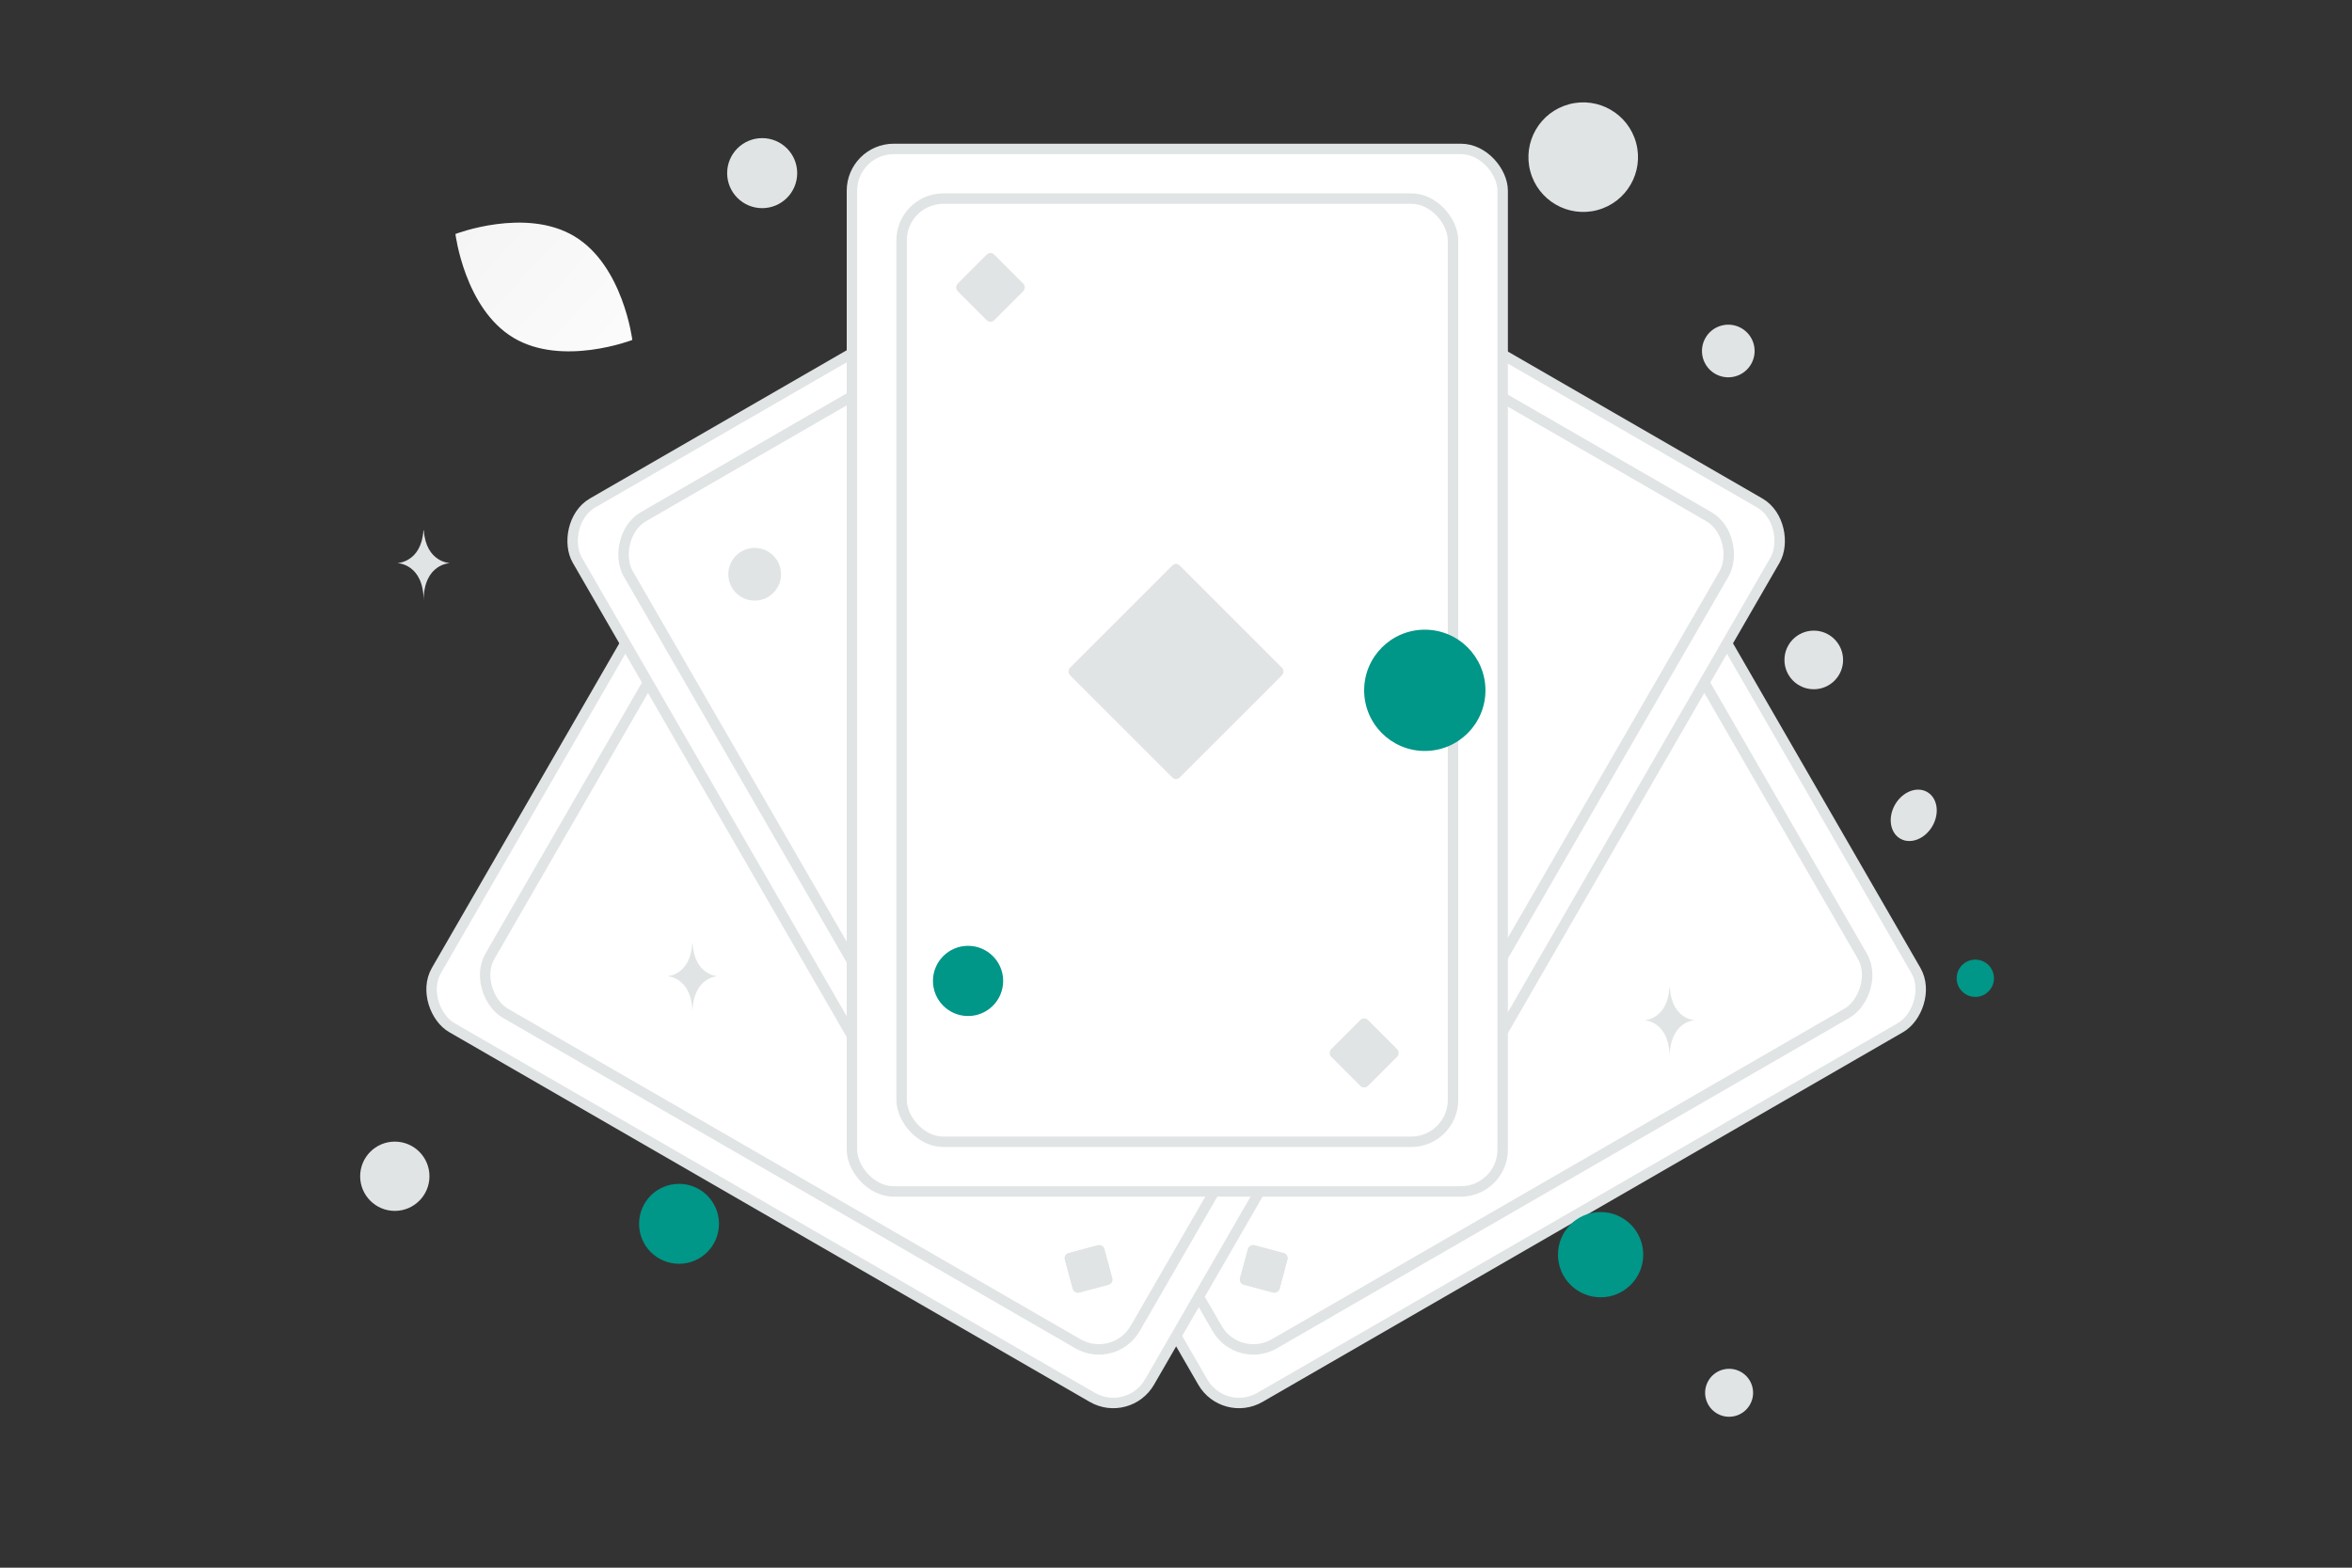 <svg width="900" height="600" viewBox="0 0 900 600" fill="none" xmlns="http://www.w3.org/2000/svg"><rect x="0" y="0" width="900" height="600" fill="#333333" stroke="none"/><path fill="transparent" d="M0 0h900v600H0z"/><rect x="642.803" y="215" width="196.622" height="315.069" rx="16" transform="rotate(60 642.803 215)" fill="#fff" stroke="#E1E4E5" stroke-width="4"/><rect x="637.312" y="235.495" width="166.615" height="285.062" rx="16" transform="rotate(60 637.312 235.495)" fill="#fff" stroke="#E1E4E5" stroke-width="4"/><rect x="637.059" y="266.642" width="15.634" height="15.634" rx="2" transform="rotate(105 637.059 266.642)" fill="#E1E4E5"/><rect x="493.149" y="480.116" width="15.634" height="15.634" rx="2" transform="rotate(105 493.149 480.116)" fill="#E1E4E5"/><rect x="493.149" y="480.116" width="15.634" height="15.634" rx="2" transform="rotate(105 493.149 480.116)" fill="#E1E4E5"/><rect x="583.712" y="362.18" width="46.903" height="46.903" rx="2" transform="rotate(105 583.712 362.18)" fill="#E1E4E5"/><rect width="196.622" height="315.069" rx="16" transform="scale(-1 1) rotate(60 -314.851 -115.338)" fill="#fff" stroke="#E1E4E5" stroke-width="4"/><rect width="166.615" height="285.062" rx="16" transform="scale(-1 1) rotate(60 -335.346 -109.846)" fill="#fff" stroke="#E1E4E5" stroke-width="4"/><rect width="15.634" height="15.634" rx="2" transform="scale(1 -1) rotate(-75 -42.22 -304.73)" fill="#E1E4E5"/><rect width="15.634" height="15.634" rx="2" transform="scale(1 -1) rotate(-75 -109.367 -505.241)" fill="#E1E4E5"/><rect width="15.634" height="15.634" rx="2" transform="scale(1 -1) rotate(-75 -109.367 -505.241)" fill="#E1E4E5"/><rect width="46.903" height="46.903" rx="2" transform="scale(1 -1) rotate(-75 -77.8 -387.261)" fill="#E1E4E5"/><rect x="525.227" y="106.976" width="187.055" height="299.738" rx="16" transform="rotate(30 525.227 106.976)" fill="#fff" stroke="#E1E4E5" stroke-width="4"/><rect x="530.451" y="126.474" width="158.508" height="271.192" rx="16" transform="rotate(30 530.451 126.474)" fill="#fff" stroke="#E1E4E5" stroke-width="4"/><rect x="545.059" y="152.256" width="14.874" height="14.874" rx="2" transform="rotate(75 545.059 152.256)" fill="#E1E4E5"/><rect x="528.037" y="396.588" width="14.874" height="14.874" rx="2" transform="rotate(75 528.037 396.588)" fill="#E1E4E5"/><rect x="528.037" y="396.588" width="14.874" height="14.874" rx="2" transform="rotate(75 528.037 396.588)" fill="#E1E4E5"/><rect x="546.552" y="256.343" width="44.62" height="44.62" rx="2" transform="rotate(75 546.552 256.343)" fill="#E1E4E5"/><rect width="187.055" height="299.738" rx="16" transform="scale(-1 1) rotate(30 -387.064 -646.062)" fill="#fff" stroke="#E1E4E5" stroke-width="4"/><rect width="158.508" height="271.192" rx="16" transform="scale(-1 1) rotate(30 -420.835 -626.563)" fill="#fff" stroke="#E1E4E5" stroke-width="4"/><rect width="14.874" height="14.874" rx="2" transform="scale(-1 1) rotate(75 -276.74 -155.23)" fill="#E1E4E5"/><rect width="14.874" height="14.874" rx="2" transform="scale(-1 1) rotate(75 -444.46 -44.156)" fill="#E1E4E5"/><rect width="14.874" height="14.874" rx="2" transform="scale(-1 1) rotate(75 -444.46 -44.156)" fill="#E1E4E5"/><rect width="44.62" height="44.62" rx="2" transform="scale(-1 1) rotate(75 -343.817 -102.214)" fill="#E1E4E5"/><rect x="326" y="57" width="249" height="399" rx="16" fill="#fff" stroke="#E1E4E5" stroke-width="4"/><rect x="345" y="76" width="211" height="361" rx="16" fill="#fff" stroke="#E1E4E5" stroke-width="4"/><rect x="379" y="96" width="19.799" height="19.799" rx="2" transform="rotate(45 379 96)" fill="#E1E4E5"/><rect x="522" y="389" width="19.799" height="19.799" rx="2" transform="rotate(45 522 389)" fill="#E1E4E5"/><rect x="522" y="389" width="19.799" height="19.799" rx="2" transform="rotate(45 522 389)" fill="#E1E4E5"/><rect x="450" y="215" width="59.397" height="59.397" rx="2" transform="rotate(45 450 215)" fill="#E1E4E5"/><path d="M196.462 129.266c18.688 11.201 45.499.847 45.499.847s-3.505-28.509-22.205-39.697c-18.688-11.2-45.488-.86-45.488-.86s3.506 28.51 22.194 39.71z" fill="url(#a)"/><circle cx="612.479" cy="480.199" r="16.316" transform="rotate(180 612.479 480.199)" fill="#009688"/><circle cx="545.206" cy="264.206" r="23.206" transform="rotate(180 545.206 264.206)" fill="#009688"/><circle cx="370.431" cy="375.431" r="13.431" transform="rotate(180 370.431 375.431)" fill="#009688"/><circle r="15.296" transform="matrix(-1 0 0 1 259.83 468.39)" fill="#009688"/><circle r="7.138" transform="matrix(-1 0 0 1 755.862 374.412)" fill="#009688"/><circle r="9.178" transform="scale(1 -1) rotate(60 792.468 306.475)" fill="#E1E4E5"/><circle r="13.257" transform="matrix(-1 0 0 1 151.075 450.187)" fill="#E1E4E5"/><circle r="10.09" transform="scale(1 -1) rotate(60 334.73 140.202)" fill="#E1E4E5"/><circle r="11.217" transform="matrix(-1 0 0 1 694.044 252.578)" fill="#E1E4E5"/><circle r="10.073" transform="scale(1 -1) rotate(-75 243.133 -498.104)" fill="#E1E4E5"/><circle r="13.4" transform="matrix(-1 0 0 1 291.649 66.265)" fill="#E1E4E5"/><ellipse rx="10.308" ry="8.246" transform="scale(1 -1) rotate(60 636.392 478.162)" fill="#E1E4E5"/><circle r="20.964" transform="scale(1 -1) rotate(-75 263.718 -424.838)" fill="#E1E4E5"/><path d="M162.028 203h.147c.87 12.32 10.032 12.51 10.032 12.51s-10.103.197-10.103 14.433c0-14.236-10.104-14.433-10.104-14.433s9.159-.19 10.028-12.51zM264.89 361.144h.141c.835 12.283 9.632 12.472 9.632 12.472s-9.701.197-9.701 14.391c0-14.194-9.7-14.391-9.7-14.391s8.793-.189 9.628-12.472zm373.927 16.857h.141c.835 12.284 9.632 12.473 9.632 12.473s-9.7.196-9.7 14.39c0-14.194-9.701-14.39-9.701-14.39s8.794-.189 9.628-12.473z" fill="#E1E4E5"/><defs><linearGradient id="a" x1="268.779" y1="165.32" x2="118.409" y2="25.607" gradientUnits="userSpaceOnUse"><stop stop-color="#fff"/><stop offset="1" stop-color="#EEE"/></linearGradient></defs></svg>